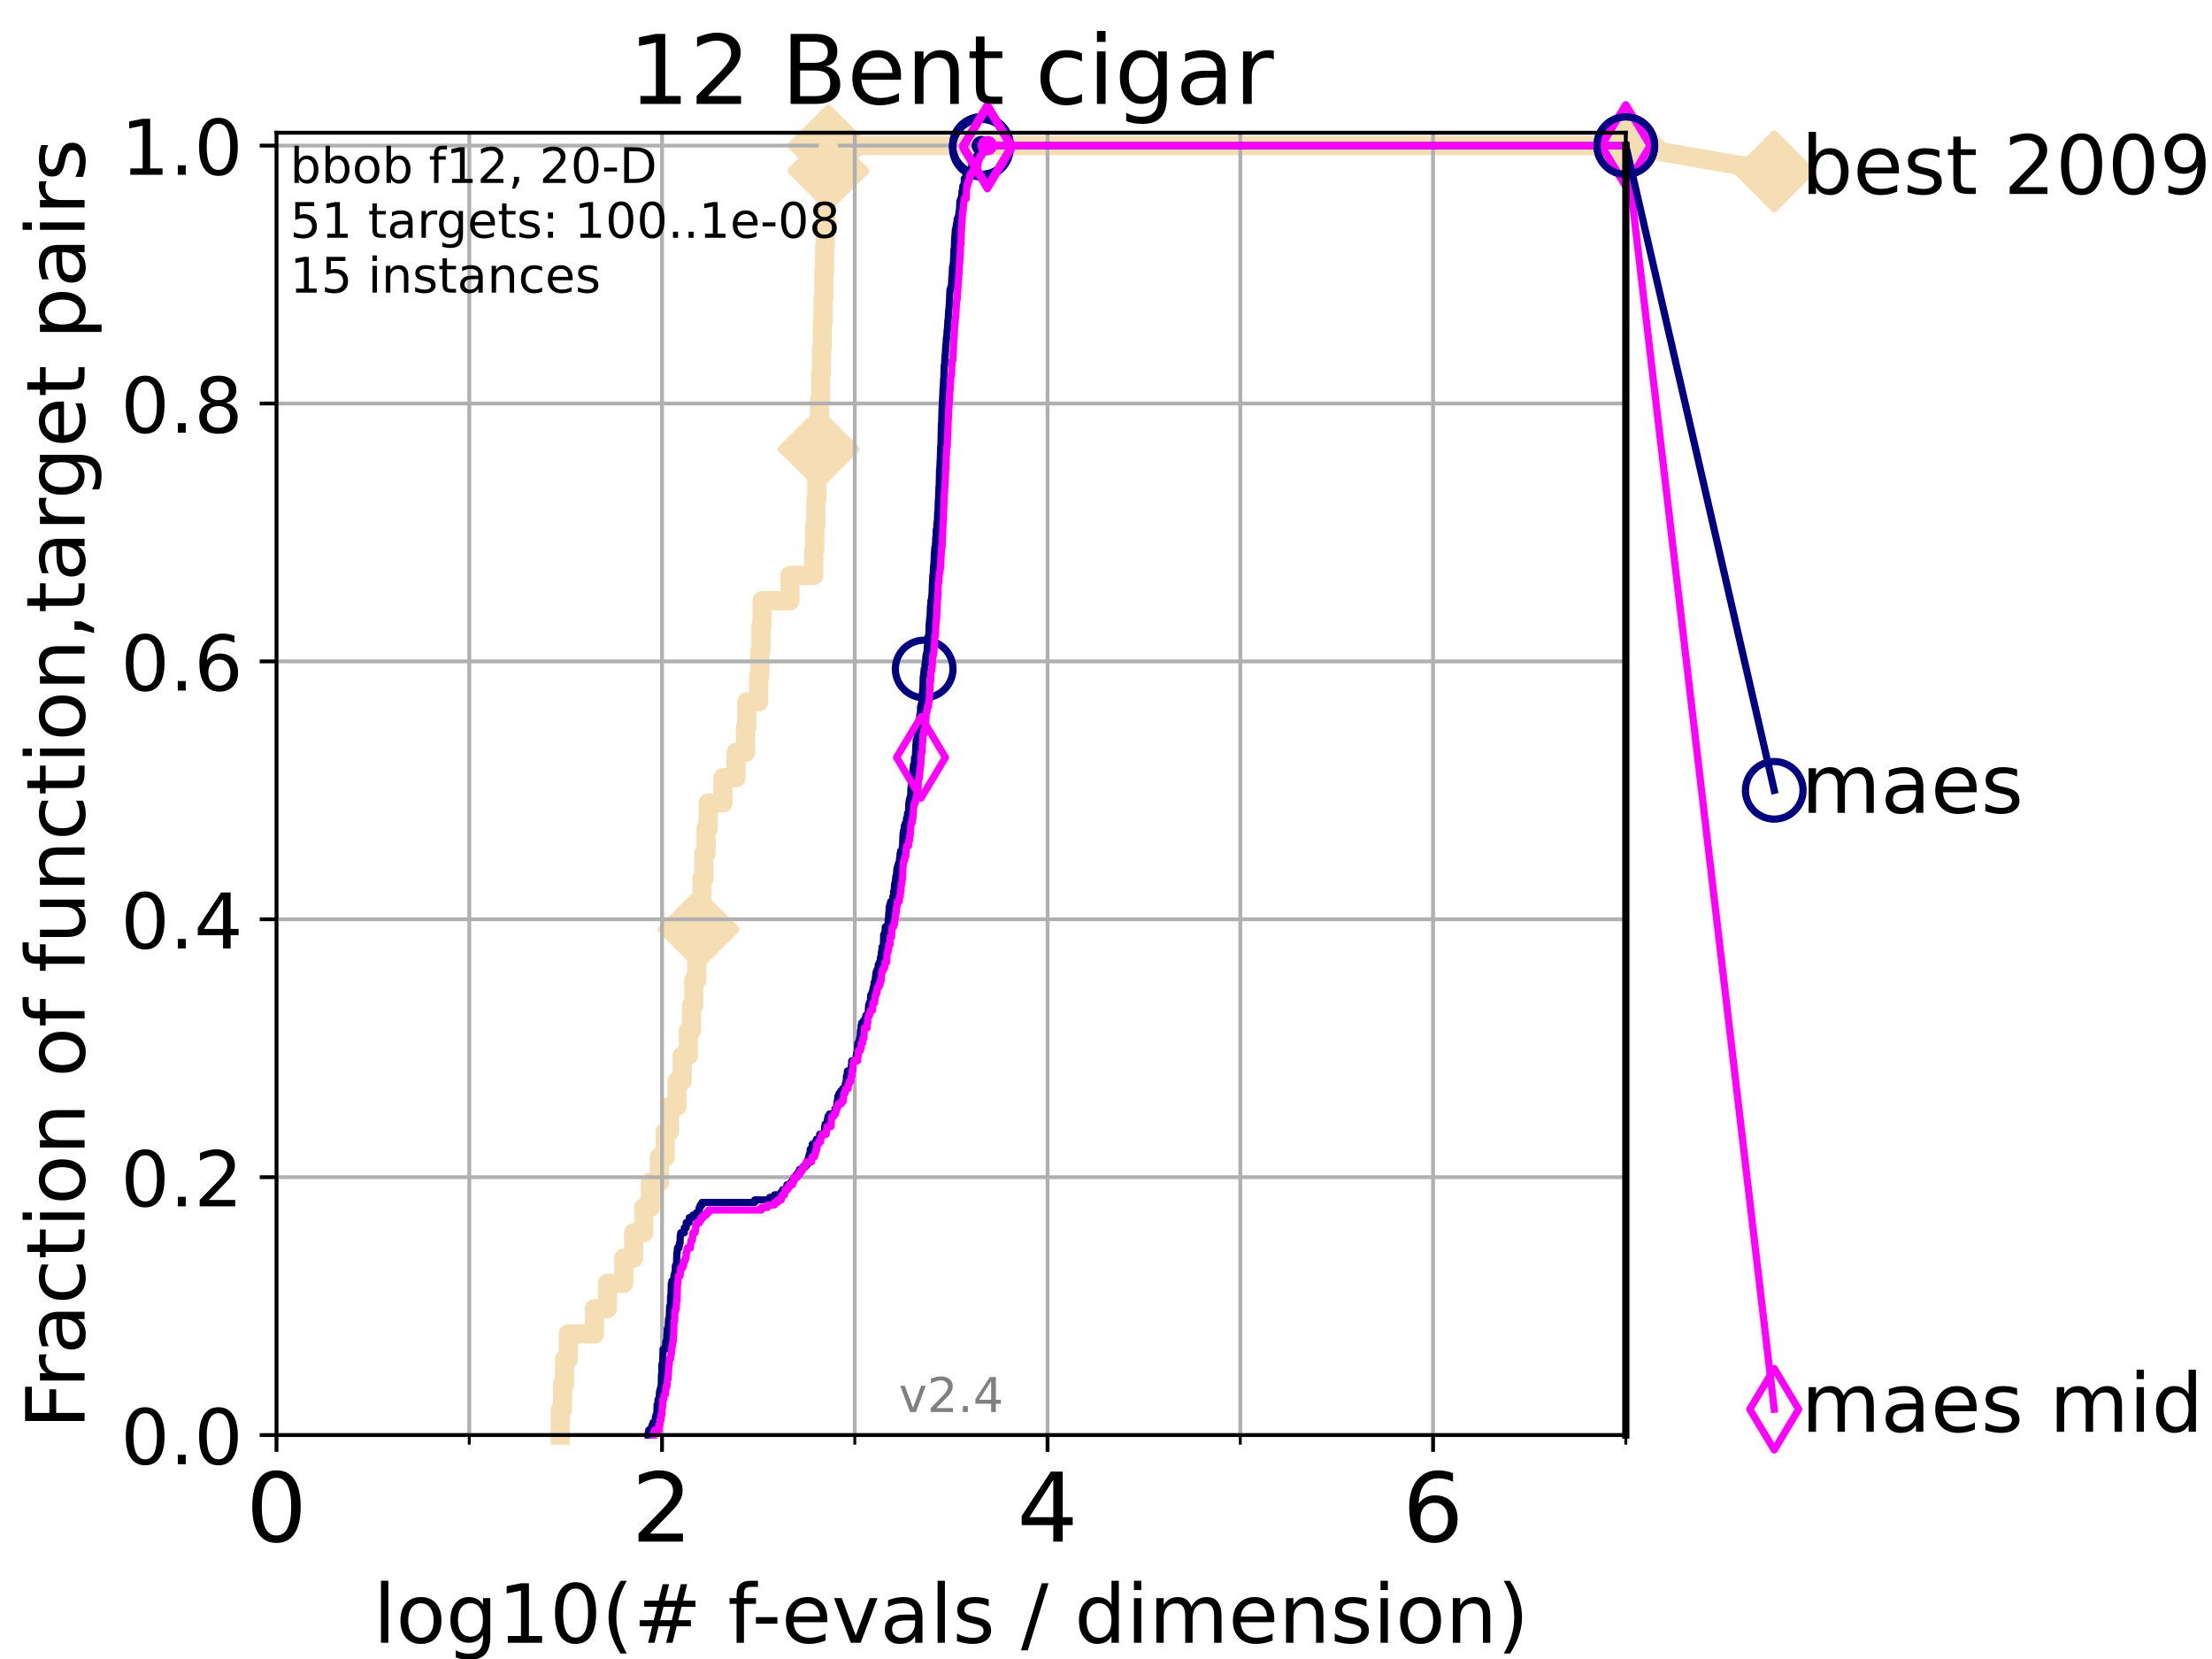 <?xml version="1.0" encoding="utf-8" standalone="no"?>
<!DOCTYPE svg PUBLIC "-//W3C//DTD SVG 1.1//EN"
  "http://www.w3.org/Graphics/SVG/1.1/DTD/svg11.dtd">
<!-- Created with matplotlib (https://matplotlib.org/) -->
<svg height="345.6pt" version="1.1" viewBox="0 0 460.8 345.6" width="460.8pt" xmlns="http://www.w3.org/2000/svg" xmlns:xlink="http://www.w3.org/1999/xlink">
 <defs>
  <style type="text/css">*{stroke-linecap:butt;stroke-linejoin:round;}</style>
 </defs>
 <g id="figure_1">
  <g id="patch_1">
   <path d="M 0 345.6 
L 460.8 345.6 
L 460.8 0 
L 0 0 
z
" style="fill:#ffffff;"/>
  </g>
  <g id="axes_1">
   <g id="patch_2">
    <path d="M 57.6 298.944 
L 338.688 298.944 
L 338.688 27.648 
L 57.6 27.648 
z
" style="fill:#ffffff;"/>
   </g>
   <g id="line2d_1">
    <path d="M 116.71 298.944 
L 116.71 293.677 
L 117.174 293.677 
L 117.174 288.41 
L 117.598 288.41 
L 117.598 283.143 
L 118.391 283.143 
L 118.391 277.877 
L 123.849 277.877 
L 123.849 272.61 
L 126.54 272.61 
L 126.54 267.343 
L 129.936 267.343 
L 129.936 262.076 
L 131.999 262.076 
L 131.999 256.809 
L 134.117 256.809 
L 134.117 251.542 
L 135.482 251.542 
L 135.482 246.275 
L 137.362 246.275 
L 137.362 241.009 
L 138.561 241.009 
L 138.561 235.742 
L 139.478 235.742 
L 139.478 230.475 
L 141.025 230.475 
L 141.025 225.208 
L 142.107 225.208 
L 142.107 219.941 
L 143.401 219.941 
L 143.401 214.674 
L 144.057 214.674 
L 144.057 209.407 
L 144.522 209.407 
L 144.522 204.141 
L 145.167 204.141 
L 145.167 198.874 
L 145.52 198.874 
L 145.52 193.607 
L 145.866 193.607 
L 145.866 188.34 
L 146.232 188.34 
L 146.232 183.073 
L 146.623 183.073 
L 146.623 177.806 
L 147.088 177.806 
L 147.088 172.539 
L 147.525 172.539 
L 147.525 167.272 
L 150.599 167.272 
L 150.599 162.006 
L 153.32 162.006 
L 153.32 156.739 
L 155.303 156.739 
L 155.303 151.472 
L 155.575 151.472 
L 155.575 146.205 
L 158.053 146.205 
L 158.053 140.938 
L 158.272 140.938 
L 158.272 135.671 
L 158.511 135.671 
L 158.511 130.404 
L 158.748 130.404 
L 158.748 125.138 
L 164.573 125.138 
L 164.573 119.871 
L 169.519 119.871 
L 169.519 114.604 
L 169.74 114.604 
L 169.74 109.337 
L 169.948 109.337 
L 169.948 104.07 
L 170.149 104.07 
L 170.149 98.803 
L 170.336 98.803 
L 170.336 93.536 
L 170.544 93.536 
L 170.544 88.27 
L 170.751 88.27 
L 170.751 83.003 
L 170.953 83.003 
L 170.953 77.736 
L 171.137 77.736 
L 171.137 72.469 
L 171.311 72.469 
L 171.311 67.202 
L 171.48 67.202 
L 171.48 61.935 
L 171.629 61.935 
L 171.629 56.668 
L 171.774 56.668 
L 171.774 51.402 
L 171.916 51.402 
L 171.916 46.135 
L 172.07 46.135 
L 172.07 40.868 
L 172.232 40.868 
L 172.232 35.601 
L 172.561 35.601 
L 172.561 30.334 
L 338.688 30.334 
" style="fill:none;stroke:#f5deb3;stroke-linecap:square;stroke-width:4;"/>
   </g>
   <g id="line2d_2">
    <defs>
     <path d="M -0 7.778 
L 7.778 0 
L 0 -7.778 
L -7.778 -0 
z
" id="m260f92b39c" style="stroke:#f5deb3;stroke-linejoin:miter;stroke-width:1.5;"/>
    </defs>
    <g>
     <use style="fill:#f5deb3;stroke:#f5deb3;stroke-linejoin:miter;stroke-width:1.5;" x="145.52" xlink:href="#m260f92b39c" y="193.607"/>
     <use style="fill:#f5deb3;stroke:#f5deb3;stroke-linejoin:miter;stroke-width:1.5;" x="170.544" xlink:href="#m260f92b39c" y="93.536"/>
     <use style="fill:#f5deb3;stroke:#f5deb3;stroke-linejoin:miter;stroke-width:1.5;" x="172.561" xlink:href="#m260f92b39c" y="35.601"/>
     <use style="fill:#f5deb3;stroke:#f5deb3;stroke-linejoin:miter;stroke-width:1.5;" x="172.561" xlink:href="#m260f92b39c" y="30.334"/>
     <use style="fill:#f5deb3;stroke:#f5deb3;stroke-linejoin:miter;stroke-width:1.5;" x="338.688" xlink:href="#m260f92b39c" y="30.334"/>
    </g>
   </g>
   <g id="line2d_3">
    <path style="fill:none;stroke:#f5deb3;stroke-linecap:square;stroke-width:4;"/>
    <g/>
   </g>
   <g id="line2d_4">
    <path d="M 338.688 30.334 
L 369.608 35.706 
" style="fill:none;stroke:#f5deb3;stroke-linecap:square;stroke-width:4;"/>
    <g>
     <use style="fill:#f5deb3;stroke:#f5deb3;stroke-linejoin:miter;stroke-width:1.5;" x="338.688" xlink:href="#m260f92b39c" y="30.334"/>
     <use style="fill:#f5deb3;stroke:#f5deb3;stroke-linejoin:miter;stroke-width:1.5;" x="369.608" xlink:href="#m260f92b39c" y="35.706"/>
    </g>
   </g>
   <g id="matplotlib.axis_1">
    <g id="xtick_1">
     <g id="line2d_5">
      <path clip-path="url(#p33abf0e9d8)" d="M 57.6 298.944 
L 57.6 27.648 
" style="fill:none;stroke:#b0b0b0;stroke-linecap:square;stroke-width:0.8;"/>
     </g>
     <g id="line2d_6">
      <defs>
       <path d="M 0 0 
L 0 3.5 
" id="md0682d1b95" style="stroke:#000000;stroke-width:0.8;"/>
      </defs>
      <g>
       <use style="stroke:#000000;stroke-width:0.8;" x="57.6" xlink:href="#md0682d1b95" y="298.944"/>
      </g>
     </g>
     <g id="text_1">
      <!-- 0 -->
      <g transform="translate(51.237 321.141)scale(0.2 -0.2)">
       <defs>
        <path d="M 31.781 66.406 
Q 24.172 66.406 20.328 58.906 
Q 16.5 51.422 16.5 36.375 
Q 16.5 21.391 20.328 13.891 
Q 24.172 6.391 31.781 6.391 
Q 39.453 6.391 43.281 13.891 
Q 47.125 21.391 47.125 36.375 
Q 47.125 51.422 43.281 58.906 
Q 39.453 66.406 31.781 66.406 
z
M 31.781 74.219 
Q 44.047 74.219 50.516 64.516 
Q 56.984 54.828 56.984 36.375 
Q 56.984 17.969 50.516 8.266 
Q 44.047 -1.422 31.781 -1.422 
Q 19.531 -1.422 13.062 8.266 
Q 6.594 17.969 6.594 36.375 
Q 6.594 54.828 13.062 64.516 
Q 19.531 74.219 31.781 74.219 
z
" id="DejaVuSans-48"/>
       </defs>
       <use xlink:href="#DejaVuSans-48"/>
      </g>
     </g>
    </g>
    <g id="xtick_2">
     <g id="line2d_7">
      <path clip-path="url(#p33abf0e9d8)" d="M 137.911 298.944 
L 137.911 27.648 
" style="fill:none;stroke:#b0b0b0;stroke-linecap:square;stroke-width:0.8;"/>
     </g>
     <g id="line2d_8">
      <g>
       <use style="stroke:#000000;stroke-width:0.8;" x="137.911" xlink:href="#md0682d1b95" y="298.944"/>
      </g>
     </g>
     <g id="text_2">
      <!-- 2 -->
      <g transform="translate(131.548 321.141)scale(0.2 -0.2)">
       <defs>
        <path d="M 19.188 8.297 
L 53.609 8.297 
L 53.609 0 
L 7.328 0 
L 7.328 8.297 
Q 12.938 14.109 22.625 23.891 
Q 32.328 33.688 34.812 36.531 
Q 39.547 41.844 41.422 45.531 
Q 43.312 49.219 43.312 52.781 
Q 43.312 58.594 39.234 62.25 
Q 35.156 65.922 28.609 65.922 
Q 23.969 65.922 18.812 64.312 
Q 13.672 62.703 7.812 59.422 
L 7.812 69.391 
Q 13.766 71.781 18.938 73 
Q 24.125 74.219 28.422 74.219 
Q 39.75 74.219 46.484 68.547 
Q 53.219 62.891 53.219 53.422 
Q 53.219 48.922 51.531 44.891 
Q 49.859 40.875 45.406 35.406 
Q 44.188 33.984 37.641 27.219 
Q 31.109 20.453 19.188 8.297 
z
" id="DejaVuSans-50"/>
       </defs>
       <use xlink:href="#DejaVuSans-50"/>
      </g>
     </g>
    </g>
    <g id="xtick_3">
     <g id="line2d_9">
      <path clip-path="url(#p33abf0e9d8)" d="M 218.222 298.944 
L 218.222 27.648 
" style="fill:none;stroke:#b0b0b0;stroke-linecap:square;stroke-width:0.8;"/>
     </g>
     <g id="line2d_10">
      <g>
       <use style="stroke:#000000;stroke-width:0.8;" x="218.222" xlink:href="#md0682d1b95" y="298.944"/>
      </g>
     </g>
     <g id="text_3">
      <!-- 4 -->
      <g transform="translate(211.859 321.141)scale(0.2 -0.2)">
       <defs>
        <path d="M 37.797 64.312 
L 12.891 25.391 
L 37.797 25.391 
z
M 35.203 72.906 
L 47.609 72.906 
L 47.609 25.391 
L 58.016 25.391 
L 58.016 17.188 
L 47.609 17.188 
L 47.609 0 
L 37.797 0 
L 37.797 17.188 
L 4.891 17.188 
L 4.891 26.703 
z
" id="DejaVuSans-52"/>
       </defs>
       <use xlink:href="#DejaVuSans-52"/>
      </g>
     </g>
    </g>
    <g id="xtick_4">
     <g id="line2d_11">
      <path clip-path="url(#p33abf0e9d8)" d="M 298.533 298.944 
L 298.533 27.648 
" style="fill:none;stroke:#b0b0b0;stroke-linecap:square;stroke-width:0.8;"/>
     </g>
     <g id="line2d_12">
      <g>
       <use style="stroke:#000000;stroke-width:0.8;" x="298.533" xlink:href="#md0682d1b95" y="298.944"/>
      </g>
     </g>
     <g id="text_4">
      <!-- 6 -->
      <g transform="translate(292.17 321.141)scale(0.2 -0.2)">
       <defs>
        <path d="M 33.016 40.375 
Q 26.375 40.375 22.484 35.828 
Q 18.609 31.297 18.609 23.391 
Q 18.609 15.531 22.484 10.953 
Q 26.375 6.391 33.016 6.391 
Q 39.656 6.391 43.531 10.953 
Q 47.406 15.531 47.406 23.391 
Q 47.406 31.297 43.531 35.828 
Q 39.656 40.375 33.016 40.375 
z
M 52.594 71.297 
L 52.594 62.312 
Q 48.875 64.062 45.094 64.984 
Q 41.312 65.922 37.594 65.922 
Q 27.828 65.922 22.672 59.328 
Q 17.531 52.734 16.797 39.406 
Q 19.672 43.656 24.016 45.922 
Q 28.375 48.188 33.594 48.188 
Q 44.578 48.188 50.953 41.516 
Q 57.328 34.859 57.328 23.391 
Q 57.328 12.156 50.688 5.359 
Q 44.047 -1.422 33.016 -1.422 
Q 20.359 -1.422 13.672 8.266 
Q 6.984 17.969 6.984 36.375 
Q 6.984 53.656 15.188 63.938 
Q 23.391 74.219 37.203 74.219 
Q 40.922 74.219 44.703 73.484 
Q 48.484 72.75 52.594 71.297 
z
" id="DejaVuSans-54"/>
       </defs>
       <use xlink:href="#DejaVuSans-54"/>
      </g>
     </g>
    </g>
    <g id="xtick_5">
     <g id="line2d_13">
      <path clip-path="url(#p33abf0e9d8)" d="M 97.755 298.944 
L 97.755 27.648 
" style="fill:none;stroke:#b0b0b0;stroke-linecap:square;stroke-width:0.8;"/>
     </g>
     <g id="line2d_14">
      <defs>
       <path d="M 0 0 
L 0 2 
" id="m32a7942b4f" style="stroke:#000000;stroke-width:0.6;"/>
      </defs>
      <g>
       <use style="stroke:#000000;stroke-width:0.6;" x="97.755" xlink:href="#m32a7942b4f" y="298.944"/>
      </g>
     </g>
    </g>
    <g id="xtick_6">
     <g id="line2d_15">
      <path clip-path="url(#p33abf0e9d8)" d="M 178.066 298.944 
L 178.066 27.648 
" style="fill:none;stroke:#b0b0b0;stroke-linecap:square;stroke-width:0.8;"/>
     </g>
     <g id="line2d_16">
      <g>
       <use style="stroke:#000000;stroke-width:0.6;" x="178.066" xlink:href="#m32a7942b4f" y="298.944"/>
      </g>
     </g>
    </g>
    <g id="xtick_7">
     <g id="line2d_17">
      <path clip-path="url(#p33abf0e9d8)" d="M 258.377 298.944 
L 258.377 27.648 
" style="fill:none;stroke:#b0b0b0;stroke-linecap:square;stroke-width:0.8;"/>
     </g>
     <g id="line2d_18">
      <g>
       <use style="stroke:#000000;stroke-width:0.6;" x="258.377" xlink:href="#m32a7942b4f" y="298.944"/>
      </g>
     </g>
    </g>
    <g id="xtick_8">
     <g id="line2d_19">
      <path clip-path="url(#p33abf0e9d8)" d="M 338.688 298.944 
L 338.688 27.648 
" style="fill:none;stroke:#b0b0b0;stroke-linecap:square;stroke-width:0.8;"/>
     </g>
     <g id="line2d_20">
      <g>
       <use style="stroke:#000000;stroke-width:0.6;" x="338.688" xlink:href="#m32a7942b4f" y="298.944"/>
      </g>
     </g>
    </g>
    <g id="text_5">
     <!-- log10(# f-evals / dimension) -->
     <g transform="translate(77.764 342.218)scale(0.17 -0.17)">
      <defs>
       <path d="M 9.422 75.984 
L 18.406 75.984 
L 18.406 0 
L 9.422 0 
z
" id="DejaVuSans-108"/>
       <path d="M 30.609 48.391 
Q 23.391 48.391 19.188 42.75 
Q 14.984 37.109 14.984 27.297 
Q 14.984 17.484 19.156 11.844 
Q 23.344 6.203 30.609 6.203 
Q 37.797 6.203 41.984 11.859 
Q 46.188 17.531 46.188 27.297 
Q 46.188 37.016 41.984 42.703 
Q 37.797 48.391 30.609 48.391 
z
M 30.609 56 
Q 42.328 56 49.016 48.375 
Q 55.719 40.766 55.719 27.297 
Q 55.719 13.875 49.016 6.219 
Q 42.328 -1.422 30.609 -1.422 
Q 18.844 -1.422 12.172 6.219 
Q 5.516 13.875 5.516 27.297 
Q 5.516 40.766 12.172 48.375 
Q 18.844 56 30.609 56 
z
" id="DejaVuSans-111"/>
       <path d="M 45.406 27.984 
Q 45.406 37.75 41.375 43.109 
Q 37.359 48.484 30.078 48.484 
Q 22.859 48.484 18.828 43.109 
Q 14.797 37.75 14.797 27.984 
Q 14.797 18.266 18.828 12.891 
Q 22.859 7.516 30.078 7.516 
Q 37.359 7.516 41.375 12.891 
Q 45.406 18.266 45.406 27.984 
z
M 54.391 6.781 
Q 54.391 -7.172 48.188 -13.984 
Q 42 -20.797 29.203 -20.797 
Q 24.469 -20.797 20.266 -20.094 
Q 16.062 -19.391 12.109 -17.922 
L 12.109 -9.188 
Q 16.062 -11.328 19.922 -12.344 
Q 23.781 -13.375 27.781 -13.375 
Q 36.625 -13.375 41.016 -8.766 
Q 45.406 -4.156 45.406 5.172 
L 45.406 9.625 
Q 42.625 4.781 38.281 2.391 
Q 33.938 0 27.875 0 
Q 17.828 0 11.672 7.656 
Q 5.516 15.328 5.516 27.984 
Q 5.516 40.672 11.672 48.328 
Q 17.828 56 27.875 56 
Q 33.938 56 38.281 53.609 
Q 42.625 51.219 45.406 46.391 
L 45.406 54.688 
L 54.391 54.688 
z
" id="DejaVuSans-103"/>
       <path d="M 12.406 8.297 
L 28.516 8.297 
L 28.516 63.922 
L 10.984 60.406 
L 10.984 69.391 
L 28.422 72.906 
L 38.281 72.906 
L 38.281 8.297 
L 54.391 8.297 
L 54.391 0 
L 12.406 0 
z
" id="DejaVuSans-49"/>
       <path d="M 31 75.875 
Q 24.469 64.656 21.281 53.656 
Q 18.109 42.672 18.109 31.391 
Q 18.109 20.125 21.312 9.062 
Q 24.516 -2 31 -13.188 
L 23.188 -13.188 
Q 15.875 -1.703 12.234 9.375 
Q 8.594 20.453 8.594 31.391 
Q 8.594 42.281 12.203 53.312 
Q 15.828 64.359 23.188 75.875 
z
" id="DejaVuSans-40"/>
       <path d="M 51.125 44 
L 36.922 44 
L 32.812 27.688 
L 47.125 27.688 
z
M 43.797 71.781 
L 38.719 51.516 
L 52.984 51.516 
L 58.109 71.781 
L 65.922 71.781 
L 60.891 51.516 
L 76.125 51.516 
L 76.125 44 
L 58.984 44 
L 54.984 27.688 
L 70.516 27.688 
L 70.516 20.219 
L 53.078 20.219 
L 48 0 
L 40.188 0 
L 45.219 20.219 
L 30.906 20.219 
L 25.875 0 
L 18.016 0 
L 23.094 20.219 
L 7.719 20.219 
L 7.719 27.688 
L 24.906 27.688 
L 29 44 
L 13.281 44 
L 13.281 51.516 
L 30.906 51.516 
L 35.891 71.781 
z
" id="DejaVuSans-35"/>
       <path id="DejaVuSans-32"/>
       <path d="M 37.109 75.984 
L 37.109 68.5 
L 28.516 68.5 
Q 23.688 68.5 21.797 66.547 
Q 19.922 64.594 19.922 59.516 
L 19.922 54.688 
L 34.719 54.688 
L 34.719 47.703 
L 19.922 47.703 
L 19.922 0 
L 10.891 0 
L 10.891 47.703 
L 2.297 47.703 
L 2.297 54.688 
L 10.891 54.688 
L 10.891 58.5 
Q 10.891 67.625 15.141 71.797 
Q 19.391 75.984 28.609 75.984 
z
" id="DejaVuSans-102"/>
       <path d="M 4.891 31.391 
L 31.203 31.391 
L 31.203 23.391 
L 4.891 23.391 
z
" id="DejaVuSans-45"/>
       <path d="M 56.203 29.594 
L 56.203 25.203 
L 14.891 25.203 
Q 15.484 15.922 20.484 11.062 
Q 25.484 6.203 34.422 6.203 
Q 39.594 6.203 44.453 7.469 
Q 49.312 8.734 54.109 11.281 
L 54.109 2.781 
Q 49.266 0.734 44.188 -0.344 
Q 39.109 -1.422 33.891 -1.422 
Q 20.797 -1.422 13.156 6.188 
Q 5.516 13.812 5.516 26.812 
Q 5.516 40.234 12.766 48.109 
Q 20.016 56 32.328 56 
Q 43.359 56 49.781 48.891 
Q 56.203 41.797 56.203 29.594 
z
M 47.219 32.234 
Q 47.125 39.594 43.094 43.984 
Q 39.062 48.391 32.422 48.391 
Q 24.906 48.391 20.391 44.141 
Q 15.875 39.891 15.188 32.172 
z
" id="DejaVuSans-101"/>
       <path d="M 2.984 54.688 
L 12.5 54.688 
L 29.594 8.797 
L 46.688 54.688 
L 56.203 54.688 
L 35.688 0 
L 23.484 0 
z
" id="DejaVuSans-118"/>
       <path d="M 34.281 27.484 
Q 23.391 27.484 19.188 25 
Q 14.984 22.516 14.984 16.5 
Q 14.984 11.719 18.141 8.906 
Q 21.297 6.109 26.703 6.109 
Q 34.188 6.109 38.703 11.406 
Q 43.219 16.703 43.219 25.484 
L 43.219 27.484 
z
M 52.203 31.203 
L 52.203 0 
L 43.219 0 
L 43.219 8.297 
Q 40.141 3.328 35.547 0.953 
Q 30.953 -1.422 24.312 -1.422 
Q 15.922 -1.422 10.953 3.297 
Q 6 8.016 6 15.922 
Q 6 25.141 12.172 29.828 
Q 18.359 34.516 30.609 34.516 
L 43.219 34.516 
L 43.219 35.406 
Q 43.219 41.609 39.141 45 
Q 35.062 48.391 27.688 48.391 
Q 23 48.391 18.547 47.266 
Q 14.109 46.141 10.016 43.891 
L 10.016 52.203 
Q 14.938 54.109 19.578 55.047 
Q 24.219 56 28.609 56 
Q 40.484 56 46.344 49.844 
Q 52.203 43.703 52.203 31.203 
z
" id="DejaVuSans-97"/>
       <path d="M 44.281 53.078 
L 44.281 44.578 
Q 40.484 46.531 36.375 47.5 
Q 32.281 48.484 27.875 48.484 
Q 21.188 48.484 17.844 46.438 
Q 14.5 44.391 14.5 40.281 
Q 14.5 37.156 16.891 35.375 
Q 19.281 33.594 26.516 31.984 
L 29.594 31.297 
Q 39.156 29.25 43.188 25.516 
Q 47.219 21.781 47.219 15.094 
Q 47.219 7.469 41.188 3.016 
Q 35.156 -1.422 24.609 -1.422 
Q 20.219 -1.422 15.453 -0.562 
Q 10.688 0.297 5.422 2 
L 5.422 11.281 
Q 10.406 8.688 15.234 7.391 
Q 20.062 6.109 24.812 6.109 
Q 31.156 6.109 34.562 8.281 
Q 37.984 10.453 37.984 14.406 
Q 37.984 18.062 35.516 20.016 
Q 33.062 21.969 24.703 23.781 
L 21.578 24.516 
Q 13.234 26.266 9.516 29.906 
Q 5.812 33.547 5.812 39.891 
Q 5.812 47.609 11.281 51.797 
Q 16.75 56 26.812 56 
Q 31.781 56 36.172 55.266 
Q 40.578 54.547 44.281 53.078 
z
" id="DejaVuSans-115"/>
       <path d="M 25.391 72.906 
L 33.688 72.906 
L 8.297 -9.281 
L 0 -9.281 
z
" id="DejaVuSans-47"/>
       <path d="M 45.406 46.391 
L 45.406 75.984 
L 54.391 75.984 
L 54.391 0 
L 45.406 0 
L 45.406 8.203 
Q 42.578 3.328 38.25 0.953 
Q 33.938 -1.422 27.875 -1.422 
Q 17.969 -1.422 11.734 6.484 
Q 5.516 14.406 5.516 27.297 
Q 5.516 40.188 11.734 48.094 
Q 17.969 56 27.875 56 
Q 33.938 56 38.25 53.625 
Q 42.578 51.266 45.406 46.391 
z
M 14.797 27.297 
Q 14.797 17.391 18.875 11.75 
Q 22.953 6.109 30.078 6.109 
Q 37.203 6.109 41.297 11.75 
Q 45.406 17.391 45.406 27.297 
Q 45.406 37.203 41.297 42.844 
Q 37.203 48.484 30.078 48.484 
Q 22.953 48.484 18.875 42.844 
Q 14.797 37.203 14.797 27.297 
z
" id="DejaVuSans-100"/>
       <path d="M 9.422 54.688 
L 18.406 54.688 
L 18.406 0 
L 9.422 0 
z
M 9.422 75.984 
L 18.406 75.984 
L 18.406 64.594 
L 9.422 64.594 
z
" id="DejaVuSans-105"/>
       <path d="M 52 44.188 
Q 55.375 50.25 60.062 53.125 
Q 64.75 56 71.094 56 
Q 79.641 56 84.281 50.016 
Q 88.922 44.047 88.922 33.016 
L 88.922 0 
L 79.891 0 
L 79.891 32.719 
Q 79.891 40.578 77.094 44.375 
Q 74.312 48.188 68.609 48.188 
Q 61.625 48.188 57.562 43.547 
Q 53.516 38.922 53.516 30.906 
L 53.516 0 
L 44.484 0 
L 44.484 32.719 
Q 44.484 40.625 41.703 44.406 
Q 38.922 48.188 33.109 48.188 
Q 26.219 48.188 22.156 43.531 
Q 18.109 38.875 18.109 30.906 
L 18.109 0 
L 9.078 0 
L 9.078 54.688 
L 18.109 54.688 
L 18.109 46.188 
Q 21.188 51.219 25.484 53.609 
Q 29.781 56 35.688 56 
Q 41.656 56 45.828 52.969 
Q 50 49.953 52 44.188 
z
" id="DejaVuSans-109"/>
       <path d="M 54.891 33.016 
L 54.891 0 
L 45.906 0 
L 45.906 32.719 
Q 45.906 40.484 42.875 44.328 
Q 39.844 48.188 33.797 48.188 
Q 26.516 48.188 22.312 43.547 
Q 18.109 38.922 18.109 30.906 
L 18.109 0 
L 9.078 0 
L 9.078 54.688 
L 18.109 54.688 
L 18.109 46.188 
Q 21.344 51.125 25.703 53.562 
Q 30.078 56 35.797 56 
Q 45.219 56 50.047 50.172 
Q 54.891 44.344 54.891 33.016 
z
" id="DejaVuSans-110"/>
       <path d="M 8.016 75.875 
L 15.828 75.875 
Q 23.141 64.359 26.781 53.312 
Q 30.422 42.281 30.422 31.391 
Q 30.422 20.453 26.781 9.375 
Q 23.141 -1.703 15.828 -13.188 
L 8.016 -13.188 
Q 14.5 -2 17.703 9.062 
Q 20.906 20.125 20.906 31.391 
Q 20.906 42.672 17.703 53.656 
Q 14.5 64.656 8.016 75.875 
z
" id="DejaVuSans-41"/>
      </defs>
      <use xlink:href="#DejaVuSans-108"/>
      <use x="27.783" xlink:href="#DejaVuSans-111"/>
      <use x="88.965" xlink:href="#DejaVuSans-103"/>
      <use x="152.441" xlink:href="#DejaVuSans-49"/>
      <use x="216.064" xlink:href="#DejaVuSans-48"/>
      <use x="279.688" xlink:href="#DejaVuSans-40"/>
      <use x="318.701" xlink:href="#DejaVuSans-35"/>
      <use x="402.49" xlink:href="#DejaVuSans-32"/>
      <use x="434.277" xlink:href="#DejaVuSans-102"/>
      <use x="463.982" xlink:href="#DejaVuSans-45"/>
      <use x="500.066" xlink:href="#DejaVuSans-101"/>
      <use x="561.59" xlink:href="#DejaVuSans-118"/>
      <use x="620.77" xlink:href="#DejaVuSans-97"/>
      <use x="682.049" xlink:href="#DejaVuSans-108"/>
      <use x="709.832" xlink:href="#DejaVuSans-115"/>
      <use x="761.932" xlink:href="#DejaVuSans-32"/>
      <use x="793.719" xlink:href="#DejaVuSans-47"/>
      <use x="827.41" xlink:href="#DejaVuSans-32"/>
      <use x="859.197" xlink:href="#DejaVuSans-100"/>
      <use x="922.674" xlink:href="#DejaVuSans-105"/>
      <use x="950.457" xlink:href="#DejaVuSans-109"/>
      <use x="1047.869" xlink:href="#DejaVuSans-101"/>
      <use x="1109.393" xlink:href="#DejaVuSans-110"/>
      <use x="1172.771" xlink:href="#DejaVuSans-115"/>
      <use x="1224.871" xlink:href="#DejaVuSans-105"/>
      <use x="1252.654" xlink:href="#DejaVuSans-111"/>
      <use x="1313.836" xlink:href="#DejaVuSans-110"/>
      <use x="1377.215" xlink:href="#DejaVuSans-41"/>
     </g>
    </g>
   </g>
   <g id="matplotlib.axis_2">
    <g id="ytick_1">
     <g id="line2d_21">
      <path clip-path="url(#p33abf0e9d8)" d="M 57.6 298.944 
L 338.688 298.944 
" style="fill:none;stroke:#b0b0b0;stroke-linecap:square;stroke-width:0.8;"/>
     </g>
     <g id="line2d_22">
      <defs>
       <path d="M 0 0 
L -3.5 0 
" id="m3a9efc4526" style="stroke:#000000;stroke-width:0.8;"/>
      </defs>
      <g>
       <use style="stroke:#000000;stroke-width:0.8;" x="57.6" xlink:href="#m3a9efc4526" y="298.944"/>
      </g>
     </g>
     <g id="text_6">
      <!-- 0.0 -->
      <g transform="translate(25.155 305.023)scale(0.16 -0.16)">
       <defs>
        <path d="M 10.688 12.406 
L 21 12.406 
L 21 0 
L 10.688 0 
z
" id="DejaVuSans-46"/>
       </defs>
       <use xlink:href="#DejaVuSans-48"/>
       <use x="63.623" xlink:href="#DejaVuSans-46"/>
       <use x="95.41" xlink:href="#DejaVuSans-48"/>
      </g>
     </g>
    </g>
    <g id="ytick_2">
     <g id="line2d_23">
      <path clip-path="url(#p33abf0e9d8)" d="M 57.6 245.222 
L 338.688 245.222 
" style="fill:none;stroke:#b0b0b0;stroke-linecap:square;stroke-width:0.8;"/>
     </g>
     <g id="line2d_24">
      <g>
       <use style="stroke:#000000;stroke-width:0.8;" x="57.6" xlink:href="#m3a9efc4526" y="245.222"/>
      </g>
     </g>
     <g id="text_7">
      <!-- 0.2 -->
      <g transform="translate(25.155 251.301)scale(0.16 -0.16)">
       <use xlink:href="#DejaVuSans-48"/>
       <use x="63.623" xlink:href="#DejaVuSans-46"/>
       <use x="95.41" xlink:href="#DejaVuSans-50"/>
      </g>
     </g>
    </g>
    <g id="ytick_3">
     <g id="line2d_25">
      <path clip-path="url(#p33abf0e9d8)" d="M 57.6 191.5 
L 338.688 191.5 
" style="fill:none;stroke:#b0b0b0;stroke-linecap:square;stroke-width:0.8;"/>
     </g>
     <g id="line2d_26">
      <g>
       <use style="stroke:#000000;stroke-width:0.8;" x="57.6" xlink:href="#m3a9efc4526" y="191.5"/>
      </g>
     </g>
     <g id="text_8">
      <!-- 0.4 -->
      <g transform="translate(25.155 197.579)scale(0.16 -0.16)">
       <use xlink:href="#DejaVuSans-48"/>
       <use x="63.623" xlink:href="#DejaVuSans-46"/>
       <use x="95.41" xlink:href="#DejaVuSans-52"/>
      </g>
     </g>
    </g>
    <g id="ytick_4">
     <g id="line2d_27">
      <path clip-path="url(#p33abf0e9d8)" d="M 57.6 137.778 
L 338.688 137.778 
" style="fill:none;stroke:#b0b0b0;stroke-linecap:square;stroke-width:0.8;"/>
     </g>
     <g id="line2d_28">
      <g>
       <use style="stroke:#000000;stroke-width:0.8;" x="57.6" xlink:href="#m3a9efc4526" y="137.778"/>
      </g>
     </g>
     <g id="text_9">
      <!-- 0.6 -->
      <g transform="translate(25.155 143.857)scale(0.16 -0.16)">
       <use xlink:href="#DejaVuSans-48"/>
       <use x="63.623" xlink:href="#DejaVuSans-46"/>
       <use x="95.41" xlink:href="#DejaVuSans-54"/>
      </g>
     </g>
    </g>
    <g id="ytick_5">
     <g id="line2d_29">
      <path clip-path="url(#p33abf0e9d8)" d="M 57.6 84.056 
L 338.688 84.056 
" style="fill:none;stroke:#b0b0b0;stroke-linecap:square;stroke-width:0.8;"/>
     </g>
     <g id="line2d_30">
      <g>
       <use style="stroke:#000000;stroke-width:0.8;" x="57.6" xlink:href="#m3a9efc4526" y="84.056"/>
      </g>
     </g>
     <g id="text_10">
      <!-- 0.8 -->
      <g transform="translate(25.155 90.135)scale(0.16 -0.16)">
       <defs>
        <path d="M 31.781 34.625 
Q 24.75 34.625 20.719 30.859 
Q 16.703 27.094 16.703 20.516 
Q 16.703 13.922 20.719 10.156 
Q 24.75 6.391 31.781 6.391 
Q 38.812 6.391 42.859 10.172 
Q 46.922 13.969 46.922 20.516 
Q 46.922 27.094 42.891 30.859 
Q 38.875 34.625 31.781 34.625 
z
M 21.922 38.812 
Q 15.578 40.375 12.031 44.719 
Q 8.5 49.078 8.5 55.328 
Q 8.5 64.062 14.719 69.141 
Q 20.953 74.219 31.781 74.219 
Q 42.672 74.219 48.875 69.141 
Q 55.078 64.062 55.078 55.328 
Q 55.078 49.078 51.531 44.719 
Q 48 40.375 41.703 38.812 
Q 48.828 37.156 52.797 32.312 
Q 56.781 27.484 56.781 20.516 
Q 56.781 9.906 50.312 4.234 
Q 43.844 -1.422 31.781 -1.422 
Q 19.734 -1.422 13.25 4.234 
Q 6.781 9.906 6.781 20.516 
Q 6.781 27.484 10.781 32.312 
Q 14.797 37.156 21.922 38.812 
z
M 18.312 54.391 
Q 18.312 48.734 21.844 45.562 
Q 25.391 42.391 31.781 42.391 
Q 38.141 42.391 41.719 45.562 
Q 45.312 48.734 45.312 54.391 
Q 45.312 60.062 41.719 63.234 
Q 38.141 66.406 31.781 66.406 
Q 25.391 66.406 21.844 63.234 
Q 18.312 60.062 18.312 54.391 
z
" id="DejaVuSans-56"/>
       </defs>
       <use xlink:href="#DejaVuSans-48"/>
       <use x="63.623" xlink:href="#DejaVuSans-46"/>
       <use x="95.41" xlink:href="#DejaVuSans-56"/>
      </g>
     </g>
    </g>
    <g id="ytick_6">
     <g id="line2d_31">
      <path clip-path="url(#p33abf0e9d8)" d="M 57.6 30.334 
L 338.688 30.334 
" style="fill:none;stroke:#b0b0b0;stroke-linecap:square;stroke-width:0.8;"/>
     </g>
     <g id="line2d_32">
      <g>
       <use style="stroke:#000000;stroke-width:0.8;" x="57.6" xlink:href="#m3a9efc4526" y="30.334"/>
      </g>
     </g>
     <g id="text_11">
      <!-- 1.0 -->
      <g transform="translate(25.155 36.413)scale(0.16 -0.16)">
       <use xlink:href="#DejaVuSans-49"/>
       <use x="63.623" xlink:href="#DejaVuSans-46"/>
       <use x="95.41" xlink:href="#DejaVuSans-48"/>
      </g>
     </g>
    </g>
    <g id="text_12">
     <!-- Fraction of function,target pairs -->
     <g transform="translate(17.62 297.681)rotate(-90)scale(0.17 -0.17)">
      <defs>
       <path d="M 9.812 72.906 
L 51.703 72.906 
L 51.703 64.594 
L 19.672 64.594 
L 19.672 43.109 
L 48.578 43.109 
L 48.578 34.812 
L 19.672 34.812 
L 19.672 0 
L 9.812 0 
z
" id="DejaVuSans-70"/>
       <path d="M 41.109 46.297 
Q 39.594 47.172 37.812 47.578 
Q 36.031 48 33.891 48 
Q 26.266 48 22.188 43.047 
Q 18.109 38.094 18.109 28.812 
L 18.109 0 
L 9.078 0 
L 9.078 54.688 
L 18.109 54.688 
L 18.109 46.188 
Q 20.953 51.172 25.484 53.578 
Q 30.031 56 36.531 56 
Q 37.453 56 38.578 55.875 
Q 39.703 55.766 41.062 55.516 
z
" id="DejaVuSans-114"/>
       <path d="M 48.781 52.594 
L 48.781 44.188 
Q 44.969 46.297 41.141 47.344 
Q 37.312 48.391 33.406 48.391 
Q 24.656 48.391 19.812 42.844 
Q 14.984 37.312 14.984 27.297 
Q 14.984 17.281 19.812 11.734 
Q 24.656 6.203 33.406 6.203 
Q 37.312 6.203 41.141 7.25 
Q 44.969 8.297 48.781 10.406 
L 48.781 2.094 
Q 45.016 0.344 40.984 -0.531 
Q 36.969 -1.422 32.422 -1.422 
Q 20.062 -1.422 12.781 6.344 
Q 5.516 14.109 5.516 27.297 
Q 5.516 40.672 12.859 48.328 
Q 20.219 56 33.016 56 
Q 37.156 56 41.109 55.141 
Q 45.062 54.297 48.781 52.594 
z
" id="DejaVuSans-99"/>
       <path d="M 18.312 70.219 
L 18.312 54.688 
L 36.812 54.688 
L 36.812 47.703 
L 18.312 47.703 
L 18.312 18.016 
Q 18.312 11.328 20.141 9.422 
Q 21.969 7.516 27.594 7.516 
L 36.812 7.516 
L 36.812 0 
L 27.594 0 
Q 17.188 0 13.234 3.875 
Q 9.281 7.766 9.281 18.016 
L 9.281 47.703 
L 2.688 47.703 
L 2.688 54.688 
L 9.281 54.688 
L 9.281 70.219 
z
" id="DejaVuSans-116"/>
       <path d="M 8.5 21.578 
L 8.5 54.688 
L 17.484 54.688 
L 17.484 21.922 
Q 17.484 14.156 20.5 10.266 
Q 23.531 6.391 29.594 6.391 
Q 36.859 6.391 41.078 11.031 
Q 45.312 15.672 45.312 23.688 
L 45.312 54.688 
L 54.297 54.688 
L 54.297 0 
L 45.312 0 
L 45.312 8.406 
Q 42.047 3.422 37.719 1 
Q 33.406 -1.422 27.688 -1.422 
Q 18.266 -1.422 13.375 4.438 
Q 8.5 10.297 8.5 21.578 
z
M 31.109 56 
z
" id="DejaVuSans-117"/>
       <path d="M 11.719 12.406 
L 22.016 12.406 
L 22.016 4 
L 14.016 -11.625 
L 7.719 -11.625 
L 11.719 4 
z
" id="DejaVuSans-44"/>
       <path d="M 18.109 8.203 
L 18.109 -20.797 
L 9.078 -20.797 
L 9.078 54.688 
L 18.109 54.688 
L 18.109 46.391 
Q 20.953 51.266 25.266 53.625 
Q 29.594 56 35.594 56 
Q 45.562 56 51.781 48.094 
Q 58.016 40.188 58.016 27.297 
Q 58.016 14.406 51.781 6.484 
Q 45.562 -1.422 35.594 -1.422 
Q 29.594 -1.422 25.266 0.953 
Q 20.953 3.328 18.109 8.203 
z
M 48.688 27.297 
Q 48.688 37.203 44.609 42.844 
Q 40.531 48.484 33.406 48.484 
Q 26.266 48.484 22.188 42.844 
Q 18.109 37.203 18.109 27.297 
Q 18.109 17.391 22.188 11.75 
Q 26.266 6.109 33.406 6.109 
Q 40.531 6.109 44.609 11.75 
Q 48.688 17.391 48.688 27.297 
z
" id="DejaVuSans-112"/>
      </defs>
      <use xlink:href="#DejaVuSans-70"/>
      <use x="50.27" xlink:href="#DejaVuSans-114"/>
      <use x="91.383" xlink:href="#DejaVuSans-97"/>
      <use x="152.662" xlink:href="#DejaVuSans-99"/>
      <use x="207.643" xlink:href="#DejaVuSans-116"/>
      <use x="246.852" xlink:href="#DejaVuSans-105"/>
      <use x="274.635" xlink:href="#DejaVuSans-111"/>
      <use x="335.816" xlink:href="#DejaVuSans-110"/>
      <use x="399.195" xlink:href="#DejaVuSans-32"/>
      <use x="430.982" xlink:href="#DejaVuSans-111"/>
      <use x="492.164" xlink:href="#DejaVuSans-102"/>
      <use x="527.369" xlink:href="#DejaVuSans-32"/>
      <use x="559.156" xlink:href="#DejaVuSans-102"/>
      <use x="594.361" xlink:href="#DejaVuSans-117"/>
      <use x="657.74" xlink:href="#DejaVuSans-110"/>
      <use x="721.119" xlink:href="#DejaVuSans-99"/>
      <use x="776.1" xlink:href="#DejaVuSans-116"/>
      <use x="815.309" xlink:href="#DejaVuSans-105"/>
      <use x="843.092" xlink:href="#DejaVuSans-111"/>
      <use x="904.273" xlink:href="#DejaVuSans-110"/>
      <use x="967.652" xlink:href="#DejaVuSans-44"/>
      <use x="999.439" xlink:href="#DejaVuSans-116"/>
      <use x="1038.648" xlink:href="#DejaVuSans-97"/>
      <use x="1099.928" xlink:href="#DejaVuSans-114"/>
      <use x="1139.291" xlink:href="#DejaVuSans-103"/>
      <use x="1202.768" xlink:href="#DejaVuSans-101"/>
      <use x="1264.291" xlink:href="#DejaVuSans-116"/>
      <use x="1303.5" xlink:href="#DejaVuSans-32"/>
      <use x="1335.287" xlink:href="#DejaVuSans-112"/>
      <use x="1398.764" xlink:href="#DejaVuSans-97"/>
      <use x="1460.043" xlink:href="#DejaVuSans-105"/>
      <use x="1487.826" xlink:href="#DejaVuSans-114"/>
      <use x="1528.939" xlink:href="#DejaVuSans-115"/>
     </g>
    </g>
   </g>
   <g id="line2d_33">
    <defs>
     <path d="M 0 1.5 
C 0.398 1.5 0.779 1.342 1.061 1.061 
C 1.342 0.779 1.5 0.398 1.5 0 
C 1.5 -0.398 1.342 -0.779 1.061 -1.061 
C 0.779 -1.342 0.398 -1.5 0 -1.5 
C -0.398 -1.5 -0.779 -1.342 -1.061 -1.061 
C -1.342 -0.779 -1.5 -0.398 -1.5 0 
C -1.5 0.398 -1.342 0.779 -1.061 1.061 
C -0.779 1.342 -0.398 1.5 0 1.5 
z
" id="mac5f14920d" style="stroke:#f5deb3;"/>
    </defs>
    <g>
     <use style="fill:#f5deb3;stroke:#f5deb3;" x="172.561" xlink:href="#mac5f14920d" y="30.334"/>
     <use style="fill:#f5deb3;stroke:#f5deb3;" x="172.561" xlink:href="#mac5f14920d" y="30.334"/>
    </g>
   </g>
   <g id="line2d_34">
    <defs>
     <path d="M 0 1.5 
C 0.398 1.5 0.779 1.342 1.061 1.061 
C 1.342 0.779 1.5 0.398 1.5 0 
C 1.5 -0.398 1.342 -0.779 1.061 -1.061 
C 0.779 -1.342 0.398 -1.5 0 -1.5 
C -0.398 -1.5 -0.779 -1.342 -1.061 -1.061 
C -1.342 -0.779 -1.5 -0.398 -1.5 0 
C -1.5 0.398 -1.342 0.779 -1.061 1.061 
C -0.779 1.342 -0.398 1.5 0 1.5 
z
" id="m56b9b597c4" style="stroke:#000080;"/>
    </defs>
    <g>
     <use style="fill:#000080;stroke:#000080;" x="204.447" xlink:href="#m56b9b597c4" y="30.334"/>
     <use style="fill:#000080;stroke:#000080;" x="204.447" xlink:href="#m56b9b597c4" y="30.334"/>
    </g>
   </g>
   <g id="line2d_35">
    <path d="M 135.025 298.944 
L 135.025 298.417 
L 135.159 298.417 
L 135.159 297.891 
L 135.691 297.891 
L 135.691 297.364 
L 135.849 297.364 
L 135.849 296.837 
L 136.054 296.837 
L 136.054 296.311 
L 136.514 296.311 
L 136.523 295.257 
L 136.664 295.257 
L 136.664 294.731 
L 136.832 294.731 
L 136.897 292.624 
L 137.071 292.624 
L 137.071 291.57 
L 137.308 291.57 
L 137.38 289.99 
L 137.487 289.99 
L 137.487 289.464 
L 137.638 289.464 
L 137.638 288.937 
L 137.753 288.937 
L 137.797 286.304 
L 137.876 286.304 
L 137.893 284.197 
L 138.041 284.197 
L 138.127 281.037 
L 138.62 281.037 
L 138.703 279.457 
L 138.869 279.457 
L 138.952 277.877 
L 139.009 277.877 
L 139.009 276.823 
L 139.172 276.823 
L 139.277 274.716 
L 139.398 274.716 
L 139.502 272.083 
L 139.652 272.083 
L 139.699 269.976 
L 139.77 269.976 
L 139.848 267.343 
L 139.988 267.343 
L 139.988 266.816 
L 140.371 266.816 
L 140.401 265.763 
L 140.522 265.763 
L 140.522 265.236 
L 140.656 265.236 
L 140.701 263.656 
L 140.915 263.656 
L 140.996 261.023 
L 141.069 261.023 
L 141.134 259.969 
L 141.436 259.969 
L 141.436 259.443 
L 141.556 259.443 
L 141.556 258.916 
L 141.669 258.916 
L 141.711 257.336 
L 141.823 257.336 
L 141.823 256.809 
L 142.553 256.809 
L 142.56 255.756 
L 142.95 255.756 
L 142.95 254.702 
L 143.547 254.702 
L 143.591 253.649 
L 144.361 253.649 
L 144.361 253.122 
L 145.098 253.122 
L 145.098 252.596 
L 145.571 252.596 
L 145.671 251.542 
L 145.877 251.542 
L 145.877 251.016 
L 146.238 251.016 
L 146.238 250.489 
L 157.226 250.489 
L 157.226 249.962 
L 160.341 249.962 
L 160.341 249.436 
L 161.341 249.436 
L 161.341 248.909 
L 162.691 248.909 
L 162.691 248.382 
L 163.018 248.382 
L 163.018 247.855 
L 163.793 247.855 
L 163.793 247.329 
L 163.94 247.329 
L 163.94 246.802 
L 164.741 246.802 
L 164.741 246.275 
L 165.141 246.275 
L 165.141 245.749 
L 165.531 245.749 
L 165.531 245.222 
L 165.879 245.222 
L 165.879 244.695 
L 166.288 244.695 
L 166.288 244.169 
L 166.553 244.169 
L 166.553 243.642 
L 167.21 243.642 
L 167.21 243.115 
L 167.767 243.115 
L 167.767 242.589 
L 168.217 242.589 
L 168.285 241.535 
L 168.458 241.535 
L 168.458 241.009 
L 168.582 241.009 
L 168.582 240.482 
L 168.773 240.482 
L 168.777 239.428 
L 169.126 239.428 
L 169.198 238.375 
L 169.812 238.375 
L 169.812 237.848 
L 170.093 237.848 
L 170.093 237.322 
L 170.731 237.322 
L 170.776 236.268 
L 171.726 236.268 
L 171.787 234.688 
L 171.898 234.688 
L 171.898 234.162 
L 172.282 234.162 
L 172.389 233.108 
L 172.475 233.108 
L 172.475 232.582 
L 172.806 232.582 
L 172.806 232.055 
L 173.869 232.055 
L 173.938 231.001 
L 174.267 231.001 
L 174.368 229.421 
L 174.484 229.421 
L 174.54 228.368 
L 174.766 228.368 
L 174.766 227.841 
L 175.124 227.841 
L 175.124 227.315 
L 175.531 227.315 
L 175.531 226.788 
L 176.076 226.788 
L 176.1 225.735 
L 176.249 225.735 
L 176.343 224.155 
L 176.455 224.155 
L 176.539 223.101 
L 177.269 223.101 
L 177.334 222.048 
L 177.422 222.048 
L 177.431 220.994 
L 178.31 220.994 
L 178.353 219.941 
L 178.438 219.941 
L 178.438 219.414 
L 178.616 219.414 
L 178.689 217.308 
L 178.973 217.308 
L 179.078 216.254 
L 179.175 216.254 
L 179.265 214.674 
L 179.382 214.674 
L 179.39 213.621 
L 179.494 213.621 
L 179.494 213.094 
L 179.926 213.094 
L 179.926 212.567 
L 180.256 212.567 
L 180.256 212.041 
L 180.386 212.041 
L 180.386 211.514 
L 180.828 211.514 
L 180.916 209.934 
L 180.949 209.934 
L 180.949 209.407 
L 181.107 209.407 
L 181.107 208.881 
L 181.317 208.881 
L 181.388 207.301 
L 181.627 207.301 
L 181.627 206.774 
L 181.79 206.774 
L 181.79 206.247 
L 181.905 206.247 
L 181.905 205.721 
L 182.035 205.721 
L 182.094 204.667 
L 182.26 204.667 
L 182.362 203.614 
L 182.394 203.614 
L 182.497 202.56 
L 182.683 202.56 
L 182.683 202.034 
L 182.904 202.034 
L 182.948 200.98 
L 183.186 200.98 
L 183.186 200.454 
L 183.354 200.454 
L 183.429 199.4 
L 183.578 199.4 
L 183.608 198.347 
L 183.73 198.347 
L 183.734 197.294 
L 184.012 197.294 
L 184.094 194.66 
L 184.304 194.66 
L 184.304 194.133 
L 184.416 194.133 
L 184.419 193.08 
L 184.955 193.08 
L 185.042 191.5 
L 185.085 191.5 
L 185.184 189.92 
L 185.216 189.92 
L 185.243 188.867 
L 185.392 188.867 
L 185.392 188.34 
L 185.542 188.34 
L 185.542 187.813 
L 185.932 187.813 
L 186.003 186.76 
L 186.144 186.76 
L 186.16 185.706 
L 186.285 185.706 
L 186.363 184.126 
L 186.468 184.126 
L 186.568 183.073 
L 186.623 183.073 
L 186.623 182.546 
L 186.739 182.546 
L 186.843 180.966 
L 186.995 180.966 
L 186.995 180.44 
L 187.134 180.44 
L 187.134 179.913 
L 187.331 179.913 
L 187.387 178.86 
L 187.45 178.86 
L 187.516 177.806 
L 187.608 177.806 
L 187.608 177.28 
L 187.909 177.28 
L 187.991 176.226 
L 188.026 176.226 
L 188.126 173.593 
L 188.212 173.593 
L 188.212 173.066 
L 188.336 173.066 
L 188.406 172.013 
L 188.602 172.013 
L 188.602 171.486 
L 188.788 171.486 
L 188.851 170.433 
L 188.991 170.433 
L 189.064 169.379 
L 189.27 169.379 
L 189.324 167.272 
L 189.414 167.272 
L 189.414 166.746 
L 189.53 166.746 
L 189.53 166.219 
L 189.685 166.219 
L 189.771 164.112 
L 189.846 164.112 
L 189.914 162.006 
L 190.011 162.006 
L 190.011 161.479 
L 190.132 161.479 
L 190.235 159.899 
L 190.283 159.899 
L 190.283 159.372 
L 190.439 159.372 
L 190.528 157.792 
L 190.695 157.792 
L 190.803 155.159 
L 190.831 155.159 
L 190.867 154.105 
L 191.081 154.105 
L 191.146 152.525 
L 191.259 152.525 
L 191.358 150.945 
L 191.442 150.945 
L 191.513 149.892 
L 191.577 149.892 
L 191.628 148.838 
L 191.754 148.838 
L 191.771 147.258 
L 191.911 147.258 
L 191.911 146.732 
L 192.029 146.732 
L 192.085 144.625 
L 192.164 144.625 
L 192.253 143.045 
L 192.275 143.045 
L 192.332 140.938 
L 192.39 140.938 
L 192.471 139.885 
L 192.521 139.885 
L 192.521 139.358 
L 192.676 139.358 
L 192.689 138.305 
L 192.795 138.305 
L 192.88 136.725 
L 192.976 136.725 
L 192.976 136.198 
L 193.095 136.198 
L 193.188 134.618 
L 193.221 134.618 
L 193.326 133.038 
L 193.359 133.038 
L 193.359 132.511 
L 193.478 132.511 
L 193.569 129.878 
L 193.614 129.878 
L 193.671 128.824 
L 193.735 128.824 
L 193.839 126.191 
L 193.899 126.191 
L 193.931 125.138 
L 194.027 125.138 
L 194.099 124.084 
L 194.142 124.084 
L 194.244 121.451 
L 194.27 121.451 
L 194.322 119.871 
L 194.392 119.871 
L 194.497 117.764 
L 194.552 117.764 
L 194.645 115.131 
L 194.679 115.131 
L 194.738 114.077 
L 194.85 114.077 
L 194.939 111.97 
L 194.996 111.97 
L 195.033 110.39 
L 195.116 110.39 
L 195.202 108.81 
L 195.278 108.81 
L 195.336 106.704 
L 195.396 106.704 
L 195.48 104.07 
L 195.513 104.07 
L 195.605 101.437 
L 195.652 101.437 
L 195.725 97.75 
L 195.769 97.75 
L 195.87 95.643 
L 195.887 95.643 
L 195.963 93.01 
L 196.007 93.01 
L 196.117 88.27 
L 196.163 88.27 
L 196.266 84.583 
L 196.28 84.583 
L 196.389 82.476 
L 196.392 82.476 
L 196.487 80.369 
L 196.508 80.369 
L 196.591 78.789 
L 196.62 78.789 
L 196.696 76.156 
L 196.774 76.156 
L 196.865 74.049 
L 196.914 74.049 
L 197.023 71.942 
L 197.076 71.942 
L 197.153 70.362 
L 197.219 70.362 
L 197.313 68.782 
L 197.374 68.782 
L 197.465 66.675 
L 197.527 66.675 
L 197.636 64.569 
L 197.673 64.569 
L 197.782 62.989 
L 197.789 62.989 
L 197.891 60.355 
L 198.061 60.355 
L 198.061 59.829 
L 198.195 59.829 
L 198.296 57.722 
L 198.342 57.722 
L 198.423 55.615 
L 198.507 55.615 
L 198.615 54.562 
L 198.623 54.562 
L 198.728 51.928 
L 198.799 51.928 
L 198.888 49.295 
L 198.923 49.295 
L 199.03 47.715 
L 199.151 47.715 
L 199.238 46.661 
L 199.343 46.661 
L 199.389 45.608 
L 199.609 45.608 
L 199.609 45.081 
L 199.734 45.081 
L 199.794 44.028 
L 199.886 44.028 
L 199.96 41.921 
L 200.133 41.921 
L 200.133 41.395 
L 200.307 41.395 
L 200.412 39.814 
L 200.497 39.814 
L 200.576 38.761 
L 200.81 38.761 
L 200.898 37.181 
L 201.204 37.181 
L 201.204 36.654 
L 201.484 36.654 
L 201.484 36.128 
L 201.943 36.128 
L 201.943 35.601 
L 202.331 35.601 
L 202.421 34.548 
L 202.542 34.548 
L 202.542 34.021 
L 202.893 34.021 
L 202.893 33.494 
L 203.134 33.494 
L 203.134 32.968 
L 203.462 32.968 
L 203.462 32.441 
L 203.849 32.441 
L 203.849 31.914 
L 204.106 31.914 
L 204.106 31.387 
L 204.297 31.387 
L 204.297 30.861 
L 204.447 30.861 
L 204.447 30.334 
L 338.688 30.334 
L 338.688 30.334 
" style="fill:none;stroke:#000080;stroke-linecap:square;stroke-width:1.5;"/>
   </g>
   <g id="line2d_36">
    <defs>
     <path d="M 0 6 
C 1.591 6 3.117 5.368 4.243 4.243 
C 5.368 3.117 6 1.591 6 0 
C 6 -1.591 5.368 -3.117 4.243 -4.243 
C 3.117 -5.368 1.591 -6 0 -6 
C -1.591 -6 -3.117 -5.368 -4.243 -4.243 
C -5.368 -3.117 -6 -1.591 -6 0 
C -6 1.591 -5.368 3.117 -4.243 4.243 
C -3.117 5.368 -1.591 6 0 6 
z
" id="m522cc1c117" style="stroke:#000080;stroke-width:1.5;"/>
    </defs>
    <g>
     <use style="fill-opacity:0;stroke:#000080;stroke-width:1.5;" x="192.521" xlink:href="#m522cc1c117" y="139.358"/>
     <use style="fill-opacity:0;stroke:#000080;stroke-width:1.5;" x="204.447" xlink:href="#m522cc1c117" y="30.861"/>
     <use style="fill-opacity:0;stroke:#000080;stroke-width:1.5;" x="204.447" xlink:href="#m522cc1c117" y="30.334"/>
     <use style="fill-opacity:0;stroke:#000080;stroke-width:1.5;" x="204.447" xlink:href="#m522cc1c117" y="30.334"/>
     <use style="fill-opacity:0;stroke:#000080;stroke-width:1.5;" x="338.688" xlink:href="#m522cc1c117" y="30.334"/>
    </g>
   </g>
   <g id="line2d_37">
    <path style="fill:none;stroke:#000080;stroke-linecap:square;stroke-width:1.5;"/>
    <g/>
   </g>
   <g id="line2d_38">
    <defs>
     <path d="M 0 1.5 
C 0.398 1.5 0.779 1.342 1.061 1.061 
C 1.342 0.779 1.5 0.398 1.5 0 
C 1.5 -0.398 1.342 -0.779 1.061 -1.061 
C 0.779 -1.342 0.398 -1.5 0 -1.5 
C -0.398 -1.5 -0.779 -1.342 -1.061 -1.061 
C -1.342 -0.779 -1.5 -0.398 -1.5 0 
C -1.5 0.398 -1.342 0.779 -1.061 1.061 
C -0.779 1.342 -0.398 1.5 0 1.5 
z
" id="m4b29daac84" style="stroke:#ff00ff;"/>
    </defs>
    <g>
     <use style="fill:#ff00ff;stroke:#ff00ff;" x="205.693" xlink:href="#m4b29daac84" y="30.334"/>
     <use style="fill:#ff00ff;stroke:#ff00ff;" x="205.693" xlink:href="#m4b29daac84" y="30.334"/>
    </g>
   </g>
   <g id="line2d_39">
    <path d="M 136.151 298.944 
L 136.151 298.417 
L 136.4 298.417 
L 136.4 297.891 
L 137.235 297.891 
L 137.235 296.837 
L 137.442 296.837 
L 137.478 295.784 
L 137.709 295.784 
L 137.709 294.731 
L 137.911 294.731 
L 137.937 293.15 
L 138.05 293.15 
L 138.05 291.57 
L 138.273 291.57 
L 138.384 290.517 
L 138.603 290.517 
L 138.712 289.464 
L 138.72 289.464 
L 138.72 288.937 
L 138.927 288.937 
L 139.034 287.357 
L 139.14 287.357 
L 139.245 285.777 
L 139.269 285.777 
L 139.35 284.197 
L 139.43 284.197 
L 139.43 283.143 
L 139.66 283.143 
L 139.762 282.09 
L 139.864 282.09 
L 139.965 280.51 
L 140.081 280.51 
L 140.165 279.457 
L 140.257 279.457 
L 140.363 277.35 
L 140.371 277.35 
L 140.401 275.243 
L 140.559 275.243 
L 140.567 273.136 
L 140.753 273.136 
L 140.753 272.61 
L 140.893 272.61 
L 140.944 271.03 
L 141.039 271.03 
L 141.134 267.343 
L 141.228 267.343 
L 141.321 265.763 
L 141.69 265.763 
L 141.781 264.183 
L 142.141 264.183 
L 142.141 263.656 
L 142.406 263.656 
L 142.493 262.603 
L 142.753 262.603 
L 142.753 262.076 
L 142.923 262.076 
L 142.923 261.023 
L 143.06 261.023 
L 143.06 260.496 
L 143.177 260.496 
L 143.177 259.969 
L 143.835 259.969 
L 143.859 258.916 
L 143.952 258.916 
L 143.952 258.389 
L 144.234 258.389 
L 144.342 256.809 
L 144.789 256.809 
L 144.789 256.282 
L 144.929 256.282 
L 144.929 255.229 
L 145.155 255.229 
L 145.155 254.702 
L 145.744 254.702 
L 145.744 254.176 
L 146.031 254.176 
L 146.031 253.649 
L 146.49 253.649 
L 146.49 253.122 
L 147.134 253.122 
L 147.134 252.596 
L 147.63 252.596 
L 147.63 252.069 
L 158.621 252.069 
L 158.621 251.542 
L 159.892 251.542 
L 159.892 251.016 
L 161.354 251.016 
L 161.354 250.489 
L 162.002 250.489 
L 162.002 249.962 
L 162.735 249.962 
L 162.735 249.436 
L 162.954 249.436 
L 162.954 248.909 
L 163.429 248.909 
L 163.524 247.855 
L 164.087 247.855 
L 164.087 247.329 
L 164.414 247.329 
L 164.414 246.802 
L 165.097 246.802 
L 165.097 246.275 
L 165.328 246.275 
L 165.359 245.222 
L 166.136 245.222 
L 166.136 244.695 
L 166.571 244.695 
L 166.571 244.169 
L 166.927 244.169 
L 166.927 243.642 
L 167.274 243.642 
L 167.274 243.115 
L 167.683 243.115 
L 167.683 242.589 
L 167.948 242.589 
L 167.948 242.062 
L 169.043 242.062 
L 169.043 241.535 
L 169.162 241.535 
L 169.162 241.009 
L 169.68 241.009 
L 169.68 240.482 
L 169.853 240.482 
L 169.853 239.955 
L 169.977 239.955 
L 169.977 239.428 
L 170.169 239.428 
L 170.173 238.375 
L 170.522 238.375 
L 170.522 237.848 
L 170.957 237.848 
L 171.014 236.795 
L 171.261 236.795 
L 171.261 236.268 
L 172.127 236.268 
L 172.172 235.215 
L 172.299 235.215 
L 172.299 234.688 
L 173.121 234.688 
L 173.183 233.108 
L 173.294 233.108 
L 173.294 232.582 
L 173.677 232.582 
L 173.677 232.055 
L 174.081 232.055 
L 174.081 231.528 
L 174.201 231.528 
L 174.201 231.001 
L 174.409 231.001 
L 174.409 230.475 
L 174.614 230.475 
L 174.614 229.948 
L 175.265 229.948 
L 175.265 229.421 
L 175.663 229.421 
L 175.763 227.841 
L 176.01 227.841 
L 176.01 227.315 
L 176.162 227.315 
L 176.162 226.788 
L 176.659 226.788 
L 176.744 225.735 
L 176.927 225.735 
L 176.927 225.208 
L 177.276 225.208 
L 177.351 224.155 
L 177.471 224.155 
L 177.495 223.101 
L 177.644 223.101 
L 177.738 221.521 
L 177.85 221.521 
L 177.85 220.994 
L 178.665 220.994 
L 178.73 219.941 
L 178.818 219.941 
L 178.826 218.888 
L 179.222 218.888 
L 179.222 218.361 
L 179.394 218.361 
L 179.398 217.308 
L 179.706 217.308 
L 179.749 216.254 
L 179.983 216.254 
L 180.058 214.148 
L 180.642 214.148 
L 180.661 213.094 
L 180.777 213.094 
L 180.785 212.041 
L 180.889 212.041 
L 180.889 211.514 
L 181.157 211.514 
L 181.157 210.987 
L 181.322 210.987 
L 181.322 210.461 
L 181.777 210.461 
L 181.852 208.881 
L 182.224 208.881 
L 182.328 207.301 
L 182.503 207.301 
L 182.503 206.774 
L 182.713 206.774 
L 182.741 205.721 
L 183.023 205.721 
L 183.023 205.194 
L 183.335 205.194 
L 183.431 204.141 
L 183.608 204.141 
L 183.659 202.56 
L 183.79 202.56 
L 183.79 202.034 
L 184.079 202.034 
L 184.079 201.507 
L 184.343 201.507 
L 184.359 200.454 
L 184.726 200.454 
L 184.82 198.347 
L 185.004 198.347 
L 185.004 197.82 
L 185.126 197.82 
L 185.129 196.767 
L 185.426 196.767 
L 185.458 195.187 
L 185.743 195.187 
L 185.827 193.08 
L 186.16 193.08 
L 186.16 192.553 
L 186.35 192.553 
L 186.401 191.5 
L 186.481 191.5 
L 186.58 190.447 
L 186.621 190.447 
L 186.621 189.92 
L 186.749 189.92 
L 186.787 188.867 
L 186.869 188.867 
L 186.937 187.813 
L 187.328 187.813 
L 187.399 186.76 
L 187.54 186.76 
L 187.555 185.706 
L 187.68 185.706 
L 187.758 184.126 
L 187.864 184.126 
L 187.964 183.073 
L 188.019 183.073 
L 188.125 180.44 
L 188.132 180.44 
L 188.238 179.386 
L 188.39 179.386 
L 188.39 178.86 
L 188.53 178.86 
L 188.53 178.333 
L 188.697 178.333 
L 188.782 176.753 
L 188.846 176.753 
L 188.846 176.226 
L 189.254 176.226 
L 189.304 175.173 
L 189.455 175.173 
L 189.52 174.119 
L 189.608 174.119 
L 189.701 172.539 
L 189.731 172.539 
L 189.802 171.486 
L 189.998 171.486 
L 190.075 170.433 
L 190.184 170.433 
L 190.282 168.853 
L 190.296 168.853 
L 190.387 167.799 
L 190.459 167.799 
L 190.459 167.272 
L 190.705 167.272 
L 190.81 166.219 
L 190.926 166.219 
L 190.926 165.692 
L 191.112 165.692 
L 191.166 164.639 
L 191.237 164.639 
L 191.306 162.532 
L 191.406 162.532 
L 191.406 162.006 
L 191.527 162.006 
L 191.63 160.426 
L 191.678 160.426 
L 191.771 159.372 
L 191.818 159.372 
L 191.923 156.739 
L 192.091 156.739 
L 192.159 154.632 
L 192.221 154.632 
L 192.263 153.052 
L 192.419 153.052 
L 192.476 151.999 
L 192.655 151.999 
L 192.753 150.945 
L 192.832 150.945 
L 192.928 148.838 
L 192.973 148.838 
L 192.973 148.312 
L 193.097 148.312 
L 193.166 147.258 
L 193.418 147.258 
L 193.477 146.205 
L 193.559 146.205 
L 193.67 144.625 
L 193.687 144.625 
L 193.787 141.992 
L 193.867 141.992 
L 193.924 139.885 
L 194.085 139.885 
L 194.191 138.831 
L 194.202 138.831 
L 194.276 136.725 
L 194.396 136.725 
L 194.396 136.198 
L 194.533 136.198 
L 194.62 134.618 
L 194.669 134.618 
L 194.755 132.511 
L 194.874 132.511 
L 194.965 129.878 
L 195.01 129.878 
L 195.067 128.824 
L 195.131 128.824 
L 195.235 125.664 
L 195.251 125.664 
L 195.326 124.611 
L 195.371 124.611 
L 195.465 121.451 
L 195.565 121.451 
L 195.675 119.344 
L 195.8 119.344 
L 195.895 118.291 
L 195.948 118.291 
L 196.04 115.657 
L 196.075 115.657 
L 196.153 114.077 
L 196.242 114.077 
L 196.34 111.444 
L 196.357 111.444 
L 196.449 108.81 
L 196.508 108.81 
L 196.602 105.65 
L 196.624 105.65 
L 196.732 102.49 
L 196.792 102.49 
L 196.876 100.383 
L 196.909 100.383 
L 197.014 97.75 
L 197.048 97.75 
L 197.121 94.59 
L 197.164 94.59 
L 197.219 93.01 
L 197.324 93.01 
L 197.421 90.376 
L 197.436 90.376 
L 197.544 87.216 
L 197.559 87.216 
L 197.643 85.109 
L 197.673 85.109 
L 197.755 83.529 
L 197.784 83.529 
L 197.883 81.423 
L 197.902 81.423 
L 197.998 79.843 
L 198.015 79.843 
L 198.091 78.263 
L 198.214 78.263 
L 198.317 75.629 
L 198.326 75.629 
L 198.326 75.102 
L 198.488 75.102 
L 198.588 72.996 
L 198.602 72.996 
L 198.708 70.362 
L 198.769 70.362 
L 198.861 67.729 
L 198.923 67.729 
L 199.019 66.149 
L 199.094 66.149 
L 199.201 64.042 
L 199.208 64.042 
L 199.287 62.462 
L 199.393 62.462 
L 199.457 60.882 
L 199.512 60.882 
L 199.61 58.775 
L 199.631 58.775 
L 199.738 57.195 
L 199.769 57.195 
L 199.874 55.088 
L 199.902 55.088 
L 200.013 52.982 
L 200.039 52.982 
L 200.094 50.875 
L 200.195 50.875 
L 200.284 47.715 
L 200.318 47.715 
L 200.426 45.608 
L 200.442 45.608 
L 200.546 44.028 
L 200.634 44.028 
L 200.739 42.448 
L 200.785 42.448 
L 200.849 41.395 
L 201.282 41.395 
L 201.356 39.288 
L 201.406 39.288 
L 201.406 38.761 
L 201.529 38.761 
L 201.529 38.234 
L 201.703 38.234 
L 201.703 37.708 
L 201.893 37.708 
L 201.971 36.654 
L 202.217 36.654 
L 202.217 36.128 
L 202.6 36.128 
L 202.6 35.601 
L 202.872 35.601 
L 202.872 35.074 
L 203.338 35.074 
L 203.338 34.548 
L 203.726 34.548 
L 203.817 33.494 
L 203.938 33.494 
L 203.938 32.968 
L 204.141 32.968 
L 204.141 32.441 
L 204.53 32.441 
L 204.53 31.914 
L 204.857 31.914 
L 204.857 31.387 
L 205.244 31.387 
L 205.244 30.861 
L 205.693 30.861 
L 205.693 30.334 
L 338.688 30.334 
L 338.688 30.334 
" style="fill:none;stroke:#ff00ff;stroke-linecap:square;stroke-width:1.5;"/>
   </g>
   <g id="line2d_40">
    <defs>
     <path d="M -0 8.485 
L 5.091 0 
L 0 -8.485 
L -5.091 -0 
z
" id="m709712143a" style="stroke:#ff00ff;stroke-linejoin:miter;stroke-width:1.5;"/>
    </defs>
    <g>
     <use style="fill-opacity:0;stroke:#ff00ff;stroke-linejoin:miter;stroke-width:1.5;" x="191.86" xlink:href="#m709712143a" y="157.792"/>
     <use style="fill-opacity:0;stroke:#ff00ff;stroke-linejoin:miter;stroke-width:1.5;" x="205.693" xlink:href="#m709712143a" y="30.861"/>
     <use style="fill-opacity:0;stroke:#ff00ff;stroke-linejoin:miter;stroke-width:1.5;" x="205.693" xlink:href="#m709712143a" y="30.334"/>
     <use style="fill-opacity:0;stroke:#ff00ff;stroke-linejoin:miter;stroke-width:1.5;" x="205.693" xlink:href="#m709712143a" y="30.334"/>
     <use style="fill-opacity:0;stroke:#ff00ff;stroke-linejoin:miter;stroke-width:1.5;" x="338.688" xlink:href="#m709712143a" y="30.334"/>
    </g>
   </g>
   <g id="line2d_41">
    <path style="fill:none;stroke:#ff00ff;stroke-linecap:square;stroke-width:1.5;"/>
    <g/>
   </g>
   <g id="line2d_42">
    <path d="M 338.688 30.334 
L 369.608 293.572 
" style="fill:none;stroke:#ff00ff;stroke-linecap:square;stroke-width:1.5;"/>
    <g>
     <use style="fill-opacity:0;stroke:#ff00ff;stroke-linejoin:miter;stroke-width:1.5;" x="338.688" xlink:href="#m709712143a" y="30.334"/>
     <use style="fill-opacity:0;stroke:#ff00ff;stroke-linejoin:miter;stroke-width:1.5;" x="369.608" xlink:href="#m709712143a" y="293.572"/>
    </g>
   </g>
   <g id="line2d_43">
    <path d="M 338.688 30.334 
L 369.608 164.639 
" style="fill:none;stroke:#000080;stroke-linecap:square;stroke-width:1.5;"/>
    <g>
     <use style="fill-opacity:0;stroke:#000080;stroke-width:1.5;" x="338.688" xlink:href="#m522cc1c117" y="30.334"/>
     <use style="fill-opacity:0;stroke:#000080;stroke-width:1.5;" x="369.608" xlink:href="#m522cc1c117" y="164.639"/>
    </g>
   </g>
   <g id="line2d_44">
    <path d="M 338.688 298.944 
L 338.688 30.334 
" style="fill:none;stroke:#000000;stroke-linecap:square;stroke-width:1.5;"/>
   </g>
   <g id="patch_3">
    <path d="M 57.6 298.944 
L 57.6 27.648 
" style="fill:none;stroke:#000000;stroke-linecap:square;stroke-linejoin:miter;stroke-width:0.8;"/>
   </g>
   <g id="patch_4">
    <path d="M 338.688 298.944 
L 338.688 27.648 
" style="fill:none;stroke:#000000;stroke-linecap:square;stroke-linejoin:miter;stroke-width:0.8;"/>
   </g>
   <g id="patch_5">
    <path d="M 57.6 298.944 
L 338.688 298.944 
" style="fill:none;stroke:#000000;stroke-linecap:square;stroke-linejoin:miter;stroke-width:0.8;"/>
   </g>
   <g id="patch_6">
    <path d="M 57.6 27.648 
L 338.688 27.648 
" style="fill:none;stroke:#000000;stroke-linecap:square;stroke-linejoin:miter;stroke-width:0.8;"/>
   </g>
   <g id="text_13">
    <!-- maes mid -->
    <g transform="translate(375.229 298.263)scale(0.17 -0.17)">
     <use xlink:href="#DejaVuSans-109"/>
     <use x="97.412" xlink:href="#DejaVuSans-97"/>
     <use x="158.691" xlink:href="#DejaVuSans-101"/>
     <use x="220.215" xlink:href="#DejaVuSans-115"/>
     <use x="272.314" xlink:href="#DejaVuSans-32"/>
     <use x="304.102" xlink:href="#DejaVuSans-109"/>
     <use x="401.514" xlink:href="#DejaVuSans-105"/>
     <use x="429.297" xlink:href="#DejaVuSans-100"/>
    </g>
   </g>
   <g id="text_14">
    <!-- maes -->
    <g transform="translate(375.229 169.33)scale(0.17 -0.17)">
     <use xlink:href="#DejaVuSans-109"/>
     <use x="97.412" xlink:href="#DejaVuSans-97"/>
     <use x="158.691" xlink:href="#DejaVuSans-101"/>
     <use x="220.215" xlink:href="#DejaVuSans-115"/>
    </g>
   </g>
   <g id="text_15">
    <!-- best 2009 -->
    <g transform="translate(375.229 40.397)scale(0.17 -0.17)">
     <defs>
      <path d="M 48.688 27.297 
Q 48.688 37.203 44.609 42.844 
Q 40.531 48.484 33.406 48.484 
Q 26.266 48.484 22.188 42.844 
Q 18.109 37.203 18.109 27.297 
Q 18.109 17.391 22.188 11.75 
Q 26.266 6.109 33.406 6.109 
Q 40.531 6.109 44.609 11.75 
Q 48.688 17.391 48.688 27.297 
z
M 18.109 46.391 
Q 20.953 51.266 25.266 53.625 
Q 29.594 56 35.594 56 
Q 45.562 56 51.781 48.094 
Q 58.016 40.188 58.016 27.297 
Q 58.016 14.406 51.781 6.484 
Q 45.562 -1.422 35.594 -1.422 
Q 29.594 -1.422 25.266 0.953 
Q 20.953 3.328 18.109 8.203 
L 18.109 0 
L 9.078 0 
L 9.078 75.984 
L 18.109 75.984 
z
" id="DejaVuSans-98"/>
      <path d="M 10.984 1.516 
L 10.984 10.5 
Q 14.703 8.734 18.5 7.812 
Q 22.312 6.891 25.984 6.891 
Q 35.75 6.891 40.891 13.453 
Q 46.047 20.016 46.781 33.406 
Q 43.953 29.203 39.594 26.953 
Q 35.25 24.703 29.984 24.703 
Q 19.047 24.703 12.672 31.312 
Q 6.297 37.938 6.297 49.422 
Q 6.297 60.641 12.938 67.422 
Q 19.578 74.219 30.609 74.219 
Q 43.266 74.219 49.922 64.516 
Q 56.594 54.828 56.594 36.375 
Q 56.594 19.141 48.406 8.859 
Q 40.234 -1.422 26.422 -1.422 
Q 22.703 -1.422 18.891 -0.688 
Q 15.094 0.047 10.984 1.516 
z
M 30.609 32.422 
Q 37.25 32.422 41.125 36.953 
Q 45.016 41.5 45.016 49.422 
Q 45.016 57.281 41.125 61.844 
Q 37.25 66.406 30.609 66.406 
Q 23.969 66.406 20.094 61.844 
Q 16.219 57.281 16.219 49.422 
Q 16.219 41.5 20.094 36.953 
Q 23.969 32.422 30.609 32.422 
z
" id="DejaVuSans-57"/>
     </defs>
     <use xlink:href="#DejaVuSans-98"/>
     <use x="63.477" xlink:href="#DejaVuSans-101"/>
     <use x="125" xlink:href="#DejaVuSans-115"/>
     <use x="177.1" xlink:href="#DejaVuSans-116"/>
     <use x="216.309" xlink:href="#DejaVuSans-32"/>
     <use x="248.096" xlink:href="#DejaVuSans-50"/>
     <use x="311.719" xlink:href="#DejaVuSans-48"/>
     <use x="375.342" xlink:href="#DejaVuSans-48"/>
     <use x="438.965" xlink:href="#DejaVuSans-57"/>
    </g>
   </g>
   <g id="text_16">
    <!-- bbob f12, 20-D -->
    <g transform="translate(60.411 38.111)scale(0.102 -0.102)">
     <defs>
      <path d="M 19.672 64.797 
L 19.672 8.109 
L 31.594 8.109 
Q 46.688 8.109 53.688 14.938 
Q 60.688 21.781 60.688 36.531 
Q 60.688 51.172 53.688 57.984 
Q 46.688 64.797 31.594 64.797 
z
M 9.812 72.906 
L 30.078 72.906 
Q 51.266 72.906 61.172 64.094 
Q 71.094 55.281 71.094 36.531 
Q 71.094 17.672 61.125 8.828 
Q 51.172 0 30.078 0 
L 9.812 0 
z
" id="DejaVuSans-68"/>
     </defs>
     <use xlink:href="#DejaVuSans-98"/>
     <use x="63.477" xlink:href="#DejaVuSans-98"/>
     <use x="126.953" xlink:href="#DejaVuSans-111"/>
     <use x="188.135" xlink:href="#DejaVuSans-98"/>
     <use x="251.611" xlink:href="#DejaVuSans-32"/>
     <use x="283.398" xlink:href="#DejaVuSans-102"/>
     <use x="318.604" xlink:href="#DejaVuSans-49"/>
     <use x="382.227" xlink:href="#DejaVuSans-50"/>
     <use x="445.85" xlink:href="#DejaVuSans-44"/>
     <use x="477.637" xlink:href="#DejaVuSans-32"/>
     <use x="509.424" xlink:href="#DejaVuSans-50"/>
     <use x="573.047" xlink:href="#DejaVuSans-48"/>
     <use x="636.67" xlink:href="#DejaVuSans-45"/>
     <use x="672.754" xlink:href="#DejaVuSans-68"/>
    </g>
    <!-- 51 targets: 100..1e-08 -->
    <g transform="translate(60.411 49.533)scale(0.102 -0.102)">
     <defs>
      <path d="M 10.797 72.906 
L 49.516 72.906 
L 49.516 64.594 
L 19.828 64.594 
L 19.828 46.734 
Q 21.969 47.469 24.109 47.828 
Q 26.266 48.188 28.422 48.188 
Q 40.625 48.188 47.75 41.5 
Q 54.891 34.812 54.891 23.391 
Q 54.891 11.625 47.562 5.094 
Q 40.234 -1.422 26.906 -1.422 
Q 22.312 -1.422 17.547 -0.641 
Q 12.797 0.141 7.719 1.703 
L 7.719 11.625 
Q 12.109 9.234 16.797 8.062 
Q 21.484 6.891 26.703 6.891 
Q 35.156 6.891 40.078 11.328 
Q 45.016 15.766 45.016 23.391 
Q 45.016 31 40.078 35.438 
Q 35.156 39.891 26.703 39.891 
Q 22.75 39.891 18.812 39.016 
Q 14.891 38.141 10.797 36.281 
z
" id="DejaVuSans-53"/>
      <path d="M 11.719 12.406 
L 22.016 12.406 
L 22.016 0 
L 11.719 0 
z
M 11.719 51.703 
L 22.016 51.703 
L 22.016 39.312 
L 11.719 39.312 
z
" id="DejaVuSans-58"/>
     </defs>
     <use xlink:href="#DejaVuSans-53"/>
     <use x="63.623" xlink:href="#DejaVuSans-49"/>
     <use x="127.246" xlink:href="#DejaVuSans-32"/>
     <use x="159.033" xlink:href="#DejaVuSans-116"/>
     <use x="198.242" xlink:href="#DejaVuSans-97"/>
     <use x="259.521" xlink:href="#DejaVuSans-114"/>
     <use x="298.885" xlink:href="#DejaVuSans-103"/>
     <use x="362.361" xlink:href="#DejaVuSans-101"/>
     <use x="423.885" xlink:href="#DejaVuSans-116"/>
     <use x="463.094" xlink:href="#DejaVuSans-115"/>
     <use x="515.193" xlink:href="#DejaVuSans-58"/>
     <use x="548.885" xlink:href="#DejaVuSans-32"/>
     <use x="580.672" xlink:href="#DejaVuSans-49"/>
     <use x="644.295" xlink:href="#DejaVuSans-48"/>
     <use x="707.918" xlink:href="#DejaVuSans-48"/>
     <use x="771.541" xlink:href="#DejaVuSans-46"/>
     <use x="803.328" xlink:href="#DejaVuSans-46"/>
     <use x="835.115" xlink:href="#DejaVuSans-49"/>
     <use x="898.738" xlink:href="#DejaVuSans-101"/>
     <use x="960.262" xlink:href="#DejaVuSans-45"/>
     <use x="996.346" xlink:href="#DejaVuSans-48"/>
     <use x="1059.969" xlink:href="#DejaVuSans-56"/>
    </g>
    <!-- 15 instances -->
    <g transform="translate(60.411 60.955)scale(0.102 -0.102)">
     <use xlink:href="#DejaVuSans-49"/>
     <use x="63.623" xlink:href="#DejaVuSans-53"/>
     <use x="127.246" xlink:href="#DejaVuSans-32"/>
     <use x="159.033" xlink:href="#DejaVuSans-105"/>
     <use x="186.816" xlink:href="#DejaVuSans-110"/>
     <use x="250.195" xlink:href="#DejaVuSans-115"/>
     <use x="302.295" xlink:href="#DejaVuSans-116"/>
     <use x="341.504" xlink:href="#DejaVuSans-97"/>
     <use x="402.783" xlink:href="#DejaVuSans-110"/>
     <use x="466.162" xlink:href="#DejaVuSans-99"/>
     <use x="521.143" xlink:href="#DejaVuSans-101"/>
     <use x="582.666" xlink:href="#DejaVuSans-115"/>
    </g>
   </g>
   <g id="text_17">
    <!-- v2.4 -->
    <g style="fill:#808080;" transform="translate(187.233 294.151)scale(0.1 -0.1)">
     <use xlink:href="#DejaVuSans-118"/>
     <use x="59.18" xlink:href="#DejaVuSans-50"/>
     <use x="122.803" xlink:href="#DejaVuSans-46"/>
     <use x="154.59" xlink:href="#DejaVuSans-52"/>
    </g>
   </g>
   <g id="text_18">
    <!-- 12 Bent cigar -->
    <g transform="translate(130.927 21.648)scale(0.2 -0.2)">
     <defs>
      <path d="M 19.672 34.812 
L 19.672 8.109 
L 35.5 8.109 
Q 43.453 8.109 47.281 11.406 
Q 51.125 14.703 51.125 21.484 
Q 51.125 28.328 47.281 31.562 
Q 43.453 34.812 35.5 34.812 
z
M 19.672 64.797 
L 19.672 42.828 
L 34.281 42.828 
Q 41.5 42.828 45.031 45.531 
Q 48.578 48.25 48.578 53.812 
Q 48.578 59.328 45.031 62.062 
Q 41.5 64.797 34.281 64.797 
z
M 9.812 72.906 
L 35.016 72.906 
Q 46.297 72.906 52.391 68.219 
Q 58.5 63.531 58.5 54.891 
Q 58.5 48.188 55.375 44.234 
Q 52.25 40.281 46.188 39.312 
Q 53.469 37.75 57.5 32.781 
Q 61.531 27.828 61.531 20.406 
Q 61.531 10.641 54.891 5.312 
Q 48.25 0 35.984 0 
L 9.812 0 
z
" id="DejaVuSans-66"/>
     </defs>
     <use xlink:href="#DejaVuSans-49"/>
     <use x="63.623" xlink:href="#DejaVuSans-50"/>
     <use x="127.246" xlink:href="#DejaVuSans-32"/>
     <use x="159.033" xlink:href="#DejaVuSans-66"/>
     <use x="227.637" xlink:href="#DejaVuSans-101"/>
     <use x="289.16" xlink:href="#DejaVuSans-110"/>
     <use x="352.539" xlink:href="#DejaVuSans-116"/>
     <use x="391.748" xlink:href="#DejaVuSans-32"/>
     <use x="423.535" xlink:href="#DejaVuSans-99"/>
     <use x="478.516" xlink:href="#DejaVuSans-105"/>
     <use x="506.299" xlink:href="#DejaVuSans-103"/>
     <use x="569.775" xlink:href="#DejaVuSans-97"/>
     <use x="631.055" xlink:href="#DejaVuSans-114"/>
    </g>
   </g>
  </g>
 </g>
 <defs>
  <clipPath id="p33abf0e9d8">
   <rect height="271.296" width="281.088" x="57.6" y="27.648"/>
  </clipPath>
 </defs>
</svg>
